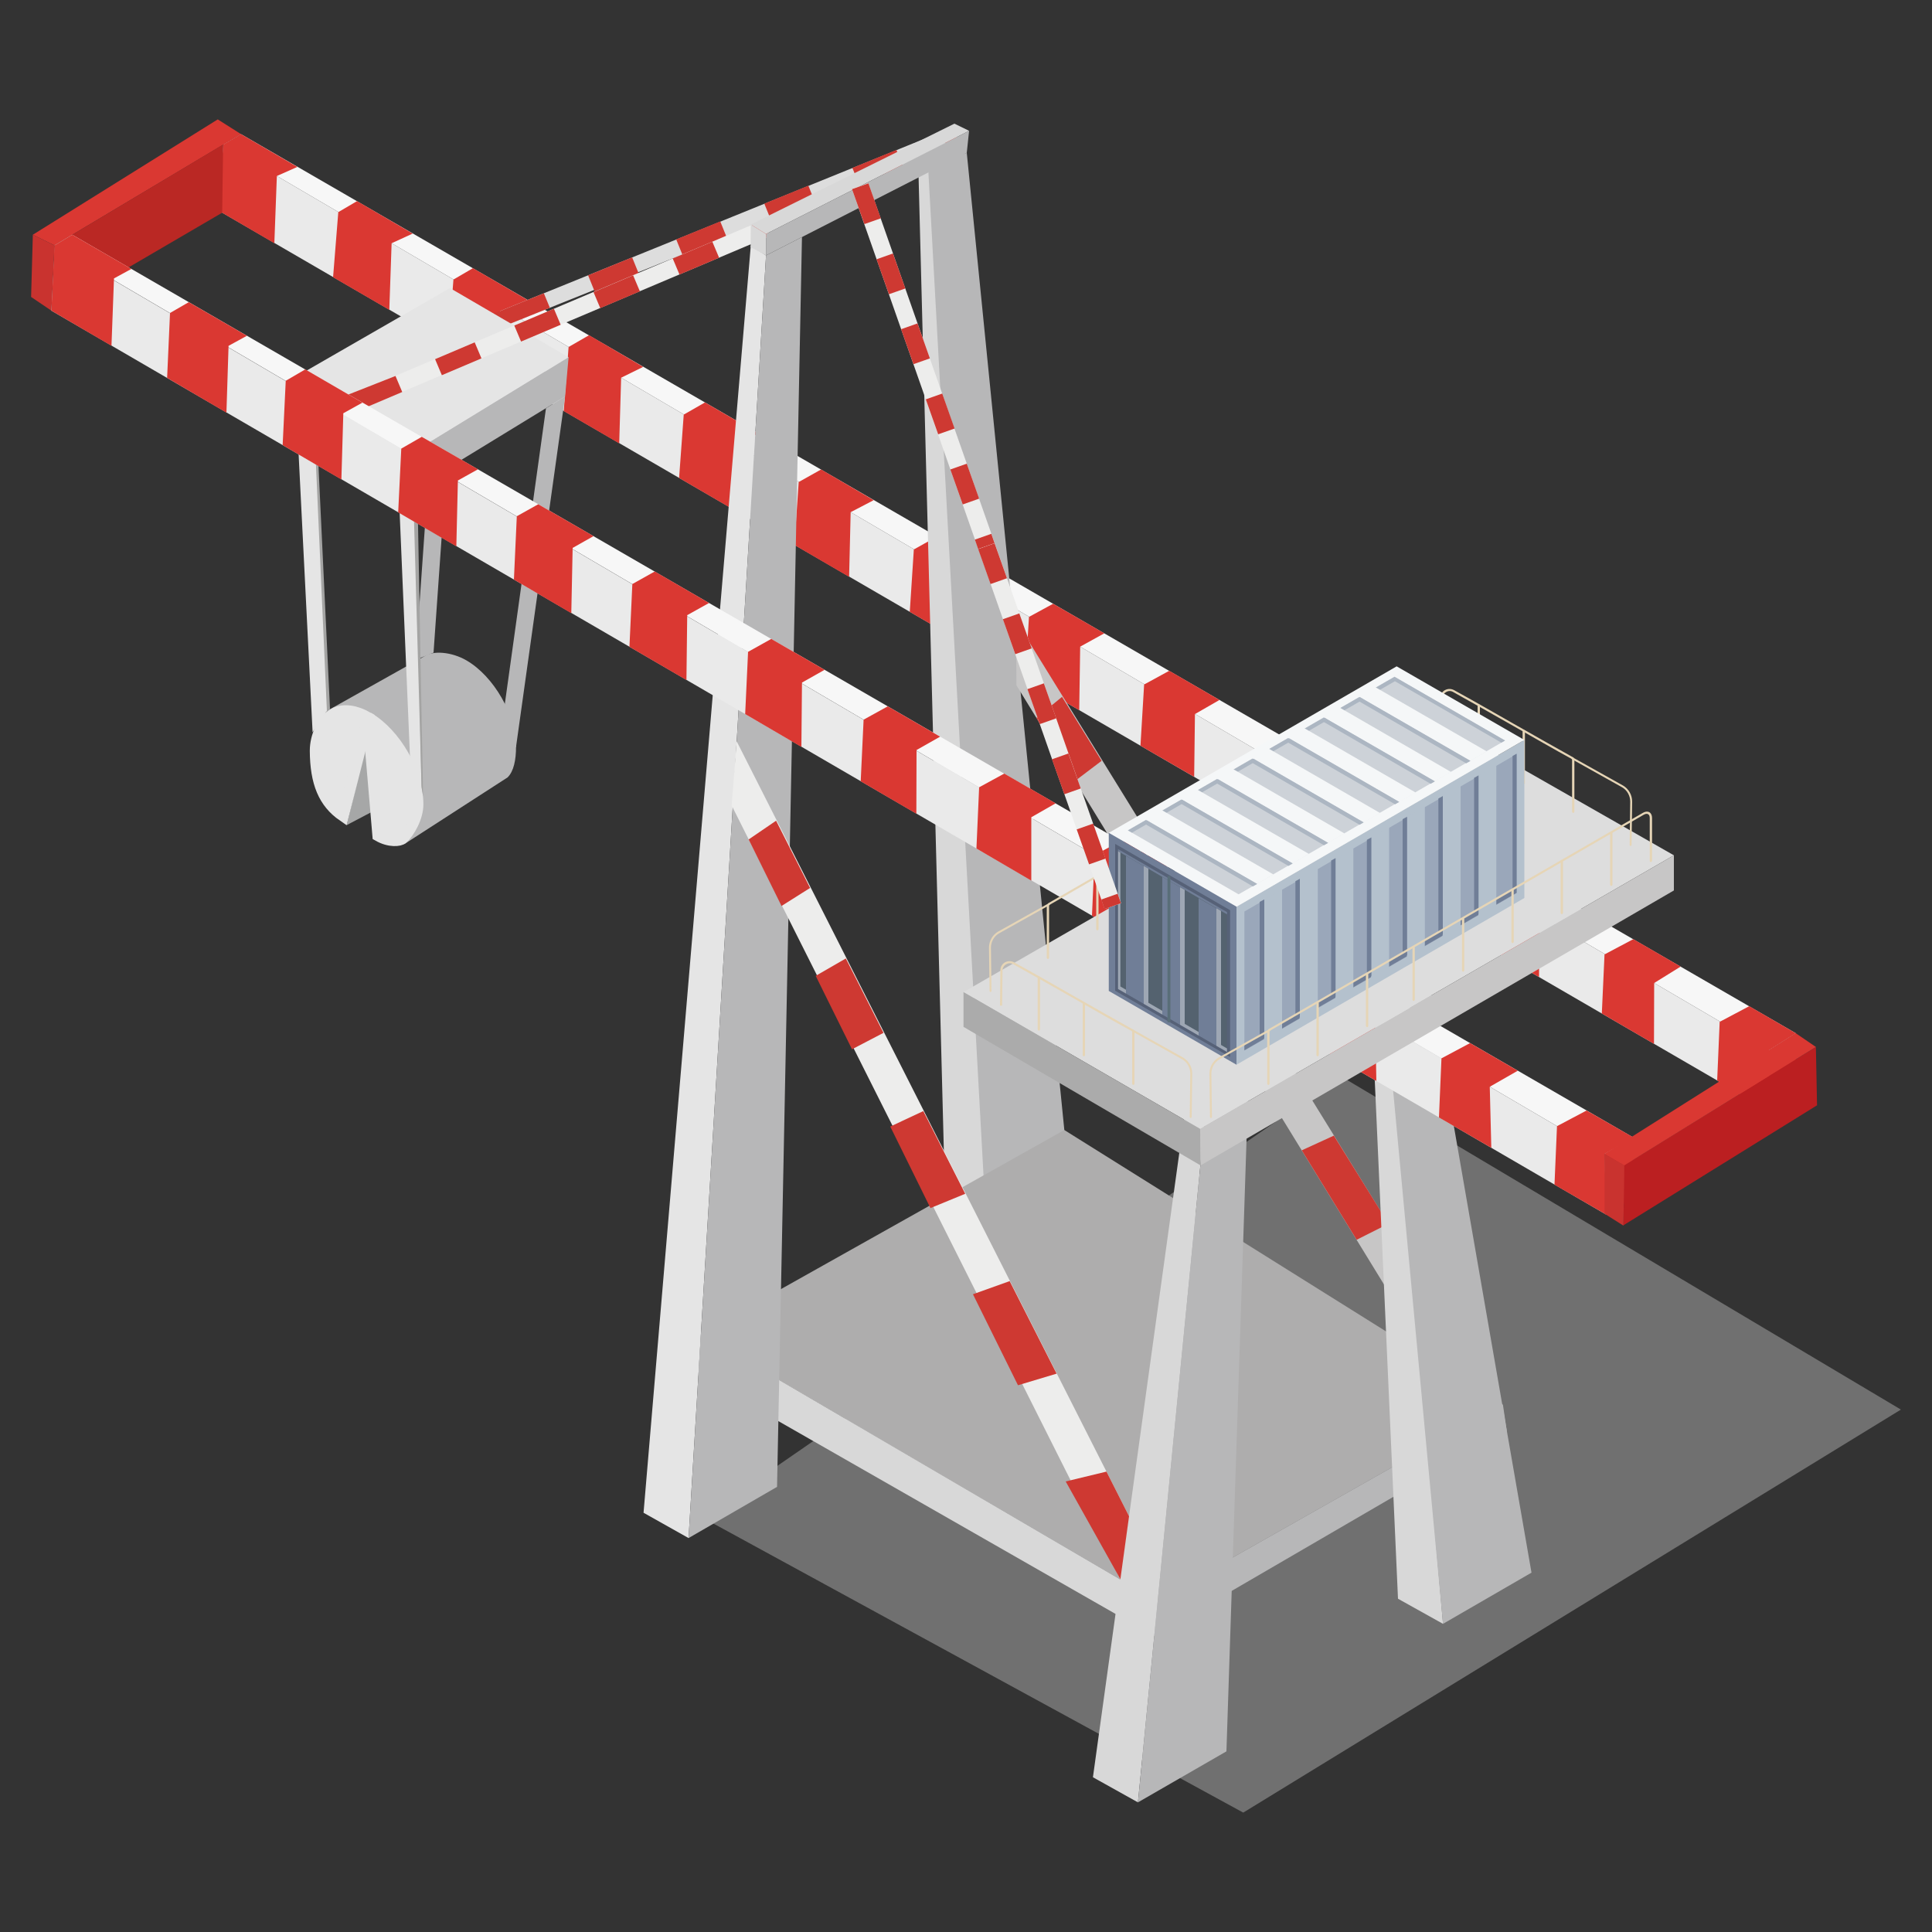 <?xml version="1.0" encoding="UTF-8"?>
<svg xmlns="http://www.w3.org/2000/svg" xmlns:xlink="http://www.w3.org/1999/xlink" viewBox="0 0 100 100">
  <rect x="0" y="0" width="100" height="100" fill="#333333" stroke="none"/>
  <defs>
    <clipPath id="uuid-2f7bd701-c05a-4352-8509-6858e1fbc51c">
      <rect x="-317.95" y="0" width="297.29" height="292.63" style="fill: none;"/>
    </clipPath>
  </defs>
  <g style="isolation: isolate;">
    <g id="uuid-66105799-5b44-4eed-9f61-6bbd2f1a362d" data-name="圖層 1">
      <g>
        <polygon points="36.36 78.55 64.35 93.82 98.39 72.96 69.42 55.72 36.36 78.55" style="fill: #afafaf; mix-blend-mode: multiply; opacity: .5;"/>
        <g>
          <polygon points="16.88 36.86 16.21 22.19 16.39 22.12 17.08 36.7 16.88 36.86" style="fill: #a4a4a3;"/>
          <g>
            <polygon points="91.56 57.48 11.28 10.88 11.55 7.48 91.56 54.36 91.56 57.48" style="fill: #eaeaea;"/>
            <polygon points="91.56 57.48 92.94 56.55 92.95 53.48 91.51 54.39 91.56 57.48" style="fill: #bc2a27;"/>
            <polygon points="11.55 7.48 91.56 54.36 92.95 53.48 12.47 6.94 11.55 7.48" style="fill: #f7f7f7;"/>
            <g style="mix-blend-mode: multiply;">
              <polygon points="11.27 10.88 14.2 12.59 14.33 9.11 15.39 8.64 12.47 6.94 11.56 7.48 11.27 10.88" style="fill: #da3832;"/>
              <polygon points="21.36 12.09 18.48 10.41 17.51 10.98 17.24 14.35 20.15 16.04 20.27 12.59 21.36 12.09" style="fill: #da3832;"/>
              <polygon points="27.33 15.54 24.48 13.88 23.47 14.47 23.21 17.81 26.1 19.5 26.21 16.07 27.33 15.54" style="fill: #da3832;"/>
              <polygon points="33.29 18.99 30.49 17.35 29.43 17.96 29.18 21.28 32.05 22.95 32.15 19.55 33.29 18.99" style="fill: #da3832;"/>
              <polygon points="39.26 22.44 36.49 20.83 35.39 21.46 35.15 24.74 38 26.4 38.09 23.03 39.26 22.44" style="fill: #da3832;"/>
              <polygon points="45.22 25.89 42.5 24.3 41.34 24.95 41.12 28.21 43.95 29.86 44.03 26.51 45.22 25.89" style="fill: #da3832;"/>
              <polygon points="51.19 29.33 48.5 27.77 47.3 28.44 47.09 31.67 49.91 33.31 49.97 29.99 51.19 29.33" style="fill: #da3832;"/>
              <polygon points="57.16 32.78 54.51 31.25 53.26 31.93 53.06 35.14 55.86 36.76 55.91 33.47 57.16 32.78" style="fill: #da3832;"/>
              <polygon points="63.12 36.23 60.52 34.72 59.22 35.43 59.03 38.6 61.81 40.21 61.85 36.96 63.12 36.23" style="fill: #da3832;"/>
              <polygon points="69.09 39.68 66.52 38.19 65.18 38.92 65 42.07 67.76 43.67 67.79 40.44 69.09 39.68" style="fill: #da3832;"/>
              <polygon points="75.06 43.13 72.53 41.67 71.13 42.41 70.97 45.53 73.71 47.12 73.74 43.92 75.06 43.13" style="fill: #da3832;"/>
              <polygon points="81.02 46.58 78.53 45.14 77.09 45.91 76.94 49 79.66 50.57 79.68 47.4 81.02 46.58" style="fill: #da3832;"/>
              <polygon points="86.99 50.03 84.54 48.61 83.05 49.4 82.91 52.46 85.61 54.03 85.62 50.88 86.99 50.03" style="fill: #da3832;"/>
              <polygon points="88.88 55.93 91.56 57.48 91.56 54.36 92.95 53.48 90.54 52.08 89.01 52.89 88.88 55.93" style="fill: #da3832;"/>
            </g>
            <g>
              <polygon points="49.31 6.59 49.65 7.42 26.19 16.84 25.88 16.1 49.31 6.59" style="fill: #ddd;"/>
              <path d="M48.69,6.84l.34.84.62-.25-.34-.84-.62.25ZM44.12,8.69l.34.84,2.28-.93-.34-.84-2.28.93ZM39.56,10.54l.34.84,2.28-.93-.34-.84-2.28.93ZM35,12.39l.34.84,2.28-.93-.34-.84-2.28.93ZM30.44,14.25l.34.84,2.28-.93-.34-.84-2.28.93ZM25.33,16.32l.86.52,2.27-.91-.31-.75-2.83,1.15Z" style="fill: #ce3932;"/>
            </g>
          </g>
          <g>
            <g>
              <polygon points="17.94 42.71 24.02 39.51 19.05 38.12 17.94 42.71" style="fill: #a6a7a7;"/>
              <path d="M26.71,38.66c0,.67-.12,1.27-.44,1.58l-5.34,3.45c.34-.31.69-1.37.69-2.05,0-1.65-1.15-3.66-2.57-4.49-.64-.37-1.68-.54-2.13-.35l5.01-2.81c.47-.34,1.45-.25,2.21.19,1.42.82,2.58,2.84,2.58,4.49Z" style="fill: #b7b7b8;"/>
              <path d="M19.05,37.15c1.42.83,2.57,2.84,2.57,4.48,0,.69-.45,1.46-.79,1.77-.13.12-.67.19-1.26-.15,0,0-.52-6.1-.52-6.1" style="fill: #e5e5e5; stroke: #e5e5e5; stroke-width: .59px;"/>
              <path d="M17.76,42.23c-1-.69-1.42-1.72-1.43-3.37,0-.78.4-1.55.81-1.83l.23-.13c.45-.19,1.04-.12,1.68.25,0,0,0,0,0,0l-1.29,5.08Z" style="fill: #e5e5e5; stroke: #e5e5e5; stroke-width: .59px;"/>
            </g>
            <polygon points="26.71 38.66 26.05 37.01 28.26 21.13 29.25 20.52 26.71 38.66" style="fill: #b7b7b8;"/>
            <polygon points="16.92 36.79 16.18 37.9 15.35 21.4 16.24 21.5 16.92 36.79" style="fill: #e5e5e5;"/>
            <polygon points="22.44 33.78 21.51 34.15 22.84 15.21 23.74 15.26 22.44 33.78" style="fill: #b7b7b8;"/>
            <g>
              <polygon points="14.64 21.63 20.81 24.93 29.25 19.77 23.1 16.56 14.64 21.63" style="fill: #c2c1c2;"/>
              <polygon points="14.57 19.93 20.99 23.65 29.43 18.49 23.29 14.91 14.57 19.93" style="fill: #e5e5e5;"/>
              <polygon points="29.43 18.49 29.25 20.52 20.81 25.68 20.99 23.65 29.43 18.49" style="fill: #b7b7b8;"/>
            </g>
            <polygon points="21.22 39.16 20.54 23.09 21.44 23.05 21.82 40.95 21.22 39.16" style="fill: #e5e5e5;"/>
            <polygon points="21.82 40.75 21.32 23.05 21.56 23.05 21.9 41.22 21.82 40.75" style="fill: #a4a4a3;"/>
          </g>
          <g>
            <g>
              <polygon points="51.43 70.36 49.1 69.06 47.53 8.56 48.27 8.56 51.43 70.36" style="fill: #d8d8d8;"/>
              <polygon points="51.43 70.36 56.01 67.71 50.04 7.91 48.04 8.66 51.43 70.36" style="fill: #b7b7b8;"/>
            </g>
            <g>
              <polygon points="52.61 35.47 52.59 32.13 76.22 70.39 76.05 73.68 52.61 35.47" style="fill: #c7c6c6;"/>
              <path d="M55.62,40.44l1.4-1.06-2.05-3.31-1.33,1.09,1.98,3.28ZM59.89,47.52l1.55-.99-2.27-3.67-1.47,1.03,2.19,3.63ZM64.64,55.36l1.73-.89-2.53-4.08-1.64.94,2.43,4.03ZM70.22,64.17l1.65-.83-2.83-4.56-1.66.76,2.84,4.63ZM76.05,73.68l.17-3.3-1.36-2.2-2.06.69,3.25,4.81Z" style="fill: #ce3932;"/>
            </g>
          </g>
          <polygon points="36.26 69.06 59.86 82.85 77.79 72.7 55.09 58.49 36.26 69.06" style="fill: #aeadad;"/>
          <g>
            <polygon points="36.15 71.19 36.28 69.06 59.86 82.85 59.74 84.68 36.15 71.19" style="fill: #d8d8d8;"/>
            <polygon points="59.86 82.85 59.74 84.68 77.99 74.06 77.79 72.7 59.86 82.85" style="fill: #b7b7b8;"/>
          </g>
          <g>
            <polygon points="58.9 93.29 56.57 91.99 62.12 51.87 62.91 52.37 58.9 93.29" style="fill: #d8d8d8;"/>
            <polygon points="58.9 93.29 63.48 90.65 64.77 51.42 62.91 52.37 58.9 93.29" style="fill: #b7b7b8;"/>
            <polygon points="74.69 84.05 72.36 82.75 70.79 47.71 71.52 47.71 74.69 84.05" style="fill: #d8d8d8;"/>
            <polygon points="74.69 84.05 79.27 81.4 73.3 47.06 71.3 47.81 74.69 84.05" style="fill: #b7b7b8;"/>
            <polygon points="62.12 50.76 62.91 51.26 73.22 46.01 72.4 45.72 62.12 50.76" style="fill: #d8d8d8;"/>
            <polygon points="62.91 52.37 62.91 51.26 73.22 46.01 73.3 47.06 62.91 52.37" style="fill: #b7b7b8;"/>
            <polygon points="62.12 50.76 62.11 51.93 62.91 52.37 62.91 51.26 62.12 50.76" style="fill: #d8d8d8;"/>
          </g>
          <g>
            <g>
              <rect x="17.69" y="15.83" width="22.86" height=".9" transform="translate(-4.04 12.64) rotate(-22.95)" style="fill: #ededec;"/>
              <path d="M38.92,11.64l.35.83.56-.24-.35-.83-.56.24ZM34.82,13.38l.35.83,2.05-.87-.35-.83-2.05.87ZM30.72,15.12l.35.83,2.05-.87-.35-.83-2.05.87ZM26.62,16.85l.35.83,2.05-.87-.35-.83-2.05.87ZM22.52,18.59l.35.83,2.05-.87-.35-.83-2.05.87ZM17.73,20.54l1.04.62,2.05-.87-.35-.83-2.74,1.08Z" style="fill: #ce3932;"/>
            </g>
            <polygon points="35.64 79.61 33.31 78.3 38.86 12.72 39.65 13.22 35.64 79.61" style="fill: #e5e5e5;"/>
            <polygon points="35.64 79.61 40.22 76.96 41.51 12.27 39.65 13.22 35.64 79.61" style="fill: #b7b7b8;"/>
            <polygon points="38.86 11.62 39.65 12.11 50.16 6.77 49.4 6.4 38.86 11.62" style="fill: #d8d8d8;"/>
            <polygon points="39.65 13.22 39.65 12.11 50.16 6.77 50.04 7.91 39.65 13.22" style="fill: #b7b7b8;"/>
            <polygon points="38.86 11.62 38.85 12.79 39.65 13.22 39.65 12.11 38.86 11.62" style="fill: #d8d8d8;"/>
            <g>
              <polygon points="37.87 41.69 38.13 38.37 58.44 78.48 57.99 81.75 37.87 41.69" style="fill: #ededec;"/>
              <path d="M40.44,46.9l1.49-.94-1.76-3.48-1.42.97,1.7,3.44ZM44.1,54.31l1.63-.85-1.95-3.85-1.56.9,1.88,3.8ZM48.16,62.53l1.8-.74-2.17-4.28-1.71.8,2.08,4.22ZM52.69,71.7l2-.6-2.43-4.79-1.9.68,2.33,4.71ZM57.99,81.75l.45-3.27-1.17-2.31-2.11.51,2.83,5.06Z" style="fill: #ce3932;"/>
            </g>
          </g>
          <g>
            <g>
              <polygon points="2.82 12.7 12.47 6.94 11.27 6.18 1.7 12.15 2.82 12.7" style="fill: #da3832;"/>
              <polygon points="1.7 12.15 1.61 15.37 2.66 16.08 2.82 12.7 1.7 12.15" style="fill: #c9332f;"/>
              <polygon points="11.5 11.01 2.82 16.08 2.82 12.7 11.55 7.48 11.5 11.01" style="fill: #ba2824;"/>
            </g>
            <g>
              <polygon points="83.14 62.87 2.66 16.08 2.84 12.72 83.05 59.73 83.14 62.87" style="fill: #eaeaea;"/>
              <polygon points="83.14 62.87 84.53 62 84.53 58.87 83.05 59.73 83.14 62.87" style="fill: #bc2a27;"/>
              <polygon points="2.82 12.7 83.05 59.73 84.53 58.87 3.74 12.15 2.82 12.7" style="fill: #f7f7f7;"/>
              <g style="mix-blend-mode: multiply;">
                <polygon points="2.66 16.08 5.77 17.9 5.9 14.41 6.8 13.92 3.74 12.15 2.82 12.7 2.66 16.08" style="fill: #da3832;"/>
                <polygon points="12.78 17.38 9.77 15.64 8.8 16.2 8.65 19.56 11.72 21.36 11.83 17.9 12.78 17.38" style="fill: #da3832;"/>
                <polygon points="18.76 20.84 15.8 19.12 14.79 19.71 14.63 23.04 17.67 24.82 17.77 21.39 18.76 20.84" style="fill: #da3832;"/>
                <polygon points="24.74 24.29 21.83 22.61 20.77 23.22 20.61 26.52 23.62 28.28 23.7 24.87 24.74 24.29" style="fill: #da3832;"/>
                <polygon points="30.72 27.75 27.86 26.1 26.75 26.72 26.6 30 29.57 31.74 29.64 28.36 30.72 27.75" style="fill: #da3832;"/>
                <polygon points="36.7 31.21 33.89 29.58 32.73 30.23 32.58 33.48 35.53 35.2 35.57 31.84 36.7 31.21" style="fill: #da3832;"/>
                <polygon points="42.68 34.67 39.92 33.07 38.72 33.74 38.57 36.96 41.48 38.66 41.51 35.33 42.68 34.67" style="fill: #da3832;"/>
                <polygon points="48.66 38.13 45.95 36.56 44.7 37.25 44.55 40.44 47.43 42.12 47.44 38.82 48.66 38.13" style="fill: #da3832;"/>
                <polygon points="54.64 41.58 51.98 40.04 50.68 40.75 50.54 43.92 53.38 45.58 53.38 42.3 54.64 41.58" style="fill: #da3832;"/>
                <polygon points="60.62 45.04 58.01 43.53 56.66 44.26 56.52 47.4 59.33 49.04 59.31 45.79 60.62 45.04" style="fill: #da3832;"/>
                <polygon points="66.6 48.5 64.03 47.02 62.64 47.77 62.51 50.88 65.28 52.5 65.24 49.27 66.6 48.5" style="fill: #da3832;"/>
                <polygon points="72.58 51.96 70.06 50.51 68.63 51.27 68.49 54.36 71.24 55.95 71.18 52.76 72.58 51.96" style="fill: #da3832;"/>
                <polygon points="78.56 55.42 76.09 53.99 74.61 54.78 74.48 57.84 77.19 59.41 77.11 56.25 78.56 55.42" style="fill: #da3832;"/>
                <polygon points="80.46 61.32 83.14 62.87 83.05 59.73 84.54 58.87 82.12 57.48 80.59 58.29 80.46 61.32" style="fill: #da3832;"/>
              </g>
            </g>
            <g>
              <polygon points="84.07 60.31 93.99 54.19 94.05 57.21 84.03 63.42 84.07 60.31" style="fill: #bb1f21;"/>
              <polygon points="83.05 59.73 84.07 60.32 93.99 54.19 92.95 53.48 83.05 59.73" style="fill: #da3832;"/>
              <polygon points="83.05 59.73 84.07 60.32 84.03 63.44 83.05 62.82 83.05 59.73" style="fill: #c9332f;"/>
            </g>
          </g>
          <g>
            <polygon points="86.64 44.27 62.12 58.43 49.87 51.35 74.35 37.26 86.64 44.27" style="fill: #ddd;"/>
            <polygon points="86.64 44.27 86.64 46.09 62.14 60.32 62.12 58.43 86.64 44.27" style="fill: #c7c6c6;"/>
            <polygon points="62.12 58.43 62.14 60.32 49.87 53.15 49.87 51.35 62.12 58.43" style="fill: #ababab;"/>
            <g>
              <path d="M54.29,46.86s-.04-.01-.05-.03c-.02-.03,0-.06.02-.08l19.38-11.2c.12-.07.24-.08.33-.03.09.05.14.16.14.3v2.22s-.03.06-.06.06-.06-.03-.06-.06v-2.22c0-.1-.03-.17-.09-.2-.06-.03-.13-.02-.22.03l-19.38,11.2s-.02,0-.03,0Z" style="fill: #e6d5b6;"/>
              <path d="M71.99,39.34s-.06-.03-.06-.06v-2.7s.03-.06.06-.06.06.03.06.06v2.7s-.03.06-.06.06Z" style="fill: #e6d5b6;"/>
              <path d="M69.44,40.8s-.06-.03-.06-.06v-2.7s.03-.06.06-.06.06.03.06.06v2.7s-.03.06-.06.06Z" style="fill: #e6d5b6;"/>
              <path d="M66.88,42.31s-.06-.03-.06-.06v-2.7s.03-.06.06-.06.06.03.06.06v2.7s-.03.06-.06.06Z" style="fill: #e6d5b6;"/>
              <path d="M64.32,43.79s-.06-.03-.06-.06v-2.7s.03-.06.06-.06.06.03.06.06v2.7s-.03.06-.06.06Z" style="fill: #e6d5b6;"/>
              <path d="M61.76,45.29s-.06-.03-.06-.06v-2.7s.03-.06.06-.06.06.03.06.06v2.7s-.03.06-.06.06Z" style="fill: #e6d5b6;"/>
              <path d="M59.36,46.66s-.06-.03-.06-.06v-2.7s.03-.06.06-.06.06.03.06.06v2.7s-.03.06-.06.06Z" style="fill: #e6d5b6;"/>
              <path d="M56.8,48.16s-.06-.03-.06-.06v-2.7s.03-.06.06-.06.06.03.06.06v2.7s-.03.06-.06.06Z" style="fill: #e6d5b6;"/>
              <path d="M54.24,49.64s-.06-.03-.06-.06v-2.7s.03-.06.06-.06.06.03.06.06v2.7s-.03.06-.06.06Z" style="fill: #e6d5b6;"/>
              <path d="M51.27,51.35h0s.05-.02.05-.05l-.03-2.25c0-.3.16-.59.42-.74l2.61-1.46s.03-.05.02-.07-.05-.03-.07-.02l-2.61,1.46c-.29.17-.47.49-.47.83l.03,2.25s.02.05.05.05Z" style="fill: #e6d5b6;"/>
            </g>
            <g>
              <path d="M53.77,53.35s.06-.03.06-.06v-2.7s-.03-.06-.06-.06-.06.03-.06.06v2.7s.03.06.06.06Z" style="fill: #e6d5b6;"/>
              <path d="M56.1,54.68s.06-.03.06-.06v-2.7s-.03-.06-.06-.06-.06.03-.06.06v2.7s.03.06.06.06Z" style="fill: #e6d5b6;"/>
              <path d="M58.66,56.16s.06-.03.06-.06v-2.7s-.03-.06-.06-.06-.06.03-.06.06v2.7s.03.06.06.06Z" style="fill: #e6d5b6;"/>
              <path d="M61.63,57.87h0s-.05-.02-.05-.05l.03-2.25c0-.3-.16-.59-.42-.74l-2.61-1.46s-.03-.05-.02-.07.05-.03.07-.02l2.61,1.46c.29.17.47.49.47.83l-.03,2.25s-.02.05-.05.05Z" style="fill: #e6d5b6;"/>
              <path d="M58.64,53.4l.05-.09c-.99-.55-2.06-1.16-3.1-1.75-1.04-.59-2.11-1.21-3.1-1.75-.15-.08-.32-.08-.47,0-.15.08-.24.24-.24.41l-.02,1.83h.11s.02-1.82.02-1.82c0-.13.07-.25.19-.32.12-.07.25-.07.37,0,.99.55,2.06,1.16,3.1,1.75,1.04.59,2.11,1.21,3.1,1.75Z" style="fill: #e6d5b6;"/>
            </g>
            <g>
              <path d="M76.54,39.27s.06-.03.06-.06v-2.7s-.03-.06-.06-.06-.06.03-.06.06v2.7s.03.06.06.06Z" style="fill: #e6d5b6;"/>
              <path d="M78.87,40.6s.06-.03.06-.06v-2.7s-.03-.06-.06-.06-.06.03-.06.06v2.7s.03.06.06.06Z" style="fill: #e6d5b6;"/>
              <path d="M81.43,42.08s.06-.03.06-.06v-2.7s-.03-.06-.06-.06-.06.03-.06.06v2.7s.03.06.06.06Z" style="fill: #e6d5b6;"/>
              <path d="M84.4,43.79h0s-.05-.02-.05-.05l.03-2.25c0-.3-.16-.59-.42-.74l-2.61-1.46s-.03-.05-.02-.07.05-.03.07-.02l2.61,1.46c.29.17.47.49.47.83l-.03,2.25s-.02.05-.05.05Z" style="fill: #e6d5b6;"/>
              <path d="M81.41,39.31l.05-.09c-.99-.55-2.06-1.16-3.1-1.75-1.04-.59-2.11-1.21-3.1-1.75-.15-.08-.32-.08-.47,0-.15.08-.24.24-.24.41l-.02,1.83h.11s.02-1.82.02-1.82c0-.13.07-.25.19-.32.12-.07.25-.07.37,0,.99.55,2.06,1.16,3.1,1.75,1.04.59,2.11,1.21,3.1,1.75Z" style="fill: #e6d5b6;"/>
            </g>
            <g>
              <polygon points="78.9 46.48 64 55.11 64 46.93 78.9 38.3 78.9 46.48" style="fill: #b4c1cd;"/>
              <polygon points="64.41 47.18 78.5 39.03 78.5 46.23 64.41 54.38 64.41 47.18" style="fill: #9aa7ba;"/>
              <polygon points="72.29 34.49 78.9 38.3 64 46.93 57.39 43.11 72.29 34.49" style="fill: #f5f7f8;"/>
              <polygon points="64 55.11 57.39 51.29 57.39 43.11 64 46.93 64 55.11" style="fill: #707e97;"/>
              <polygon points="63.6 47.38 57.79 44.01 57.79 51.21 63.6 54.58 63.6 47.38" style="fill: #54626f;"/>
              <polygon points="57.99 44.13 57.99 51.06 63.6 54.32 63.6 54.58 57.79 51.21 57.79 44.01 57.99 44.13" style="fill: #9ea7b4;"/>
              <g>
                <g>
                  <polygon points="62.04 46.49 62.04 53.88 62.98 54.35 62.98 47.02 62.96 47.02 62.04 46.49" style="fill: #707e97;"/>
                  <polygon points="62.96 47.02 62.96 54.19 62.98 54.19 63.2 54.11 63.2 47.15 62.98 47.02 62.96 47.02" style="fill: #9ea7b4;"/>
                </g>
                <g>
                  <polygon points="60.16 45.39 60.16 52.79 61.09 53.26 61.09 45.93 61.08 45.92 60.16 45.39" style="fill: #707e97;"/>
                  <polygon points="61.08 45.92 61.08 53.1 61.09 53.1 61.32 53.01 61.32 46.06 61.09 45.93 61.08 45.92" style="fill: #9ea7b4;"/>
                </g>
                <g>
                  <polygon points="58.28 44.3 58.28 51.69 59.21 52.16 59.21 44.83 59.2 44.83 58.28 44.3" style="fill: #707e97;"/>
                  <polygon points="59.2 44.83 59.2 52 59.21 52 59.44 51.92 59.44 44.96 59.21 44.83 59.2 44.83" style="fill: #9ea7b4;"/>
                </g>
              </g>
              <path d="M63.67,54.71l-5.95-3.43v-7.6s5.95,3.43,5.95,3.43v7.6ZM57.87,51.19l5.64,3.26v-7.24l-5.64-3.26v7.24Z" style="fill: #566177;"/>
              <polygon points="78.29 39.13 78.29 46.06 64.41 54.09 64.41 54.36 78.5 46.21 78.5 39.01 78.29 39.13" style="fill: #707e97;"/>
              <rect x="60.43" y="45.34" width=".15" height="7.57" style="fill: #596e78;"/>
              <g>
                <g>
                  <polygon points="66.36 46.02 66.36 53.41 65.43 53.88 65.43 46.56 65.44 46.55 66.36 46.02" style="fill: #b4c1cd;"/>
                  <polygon points="65.44 46.55 65.44 53.73 65.43 53.72 65.2 53.64 65.2 46.68 65.43 46.56 65.44 46.55" style="fill: #707e97;"/>
                </g>
                <g>
                  <polygon points="68.21 44.95 68.21 52.34 67.27 52.81 67.27 45.49 67.28 45.48 68.21 44.95" style="fill: #b4c1cd;"/>
                  <polygon points="67.28 45.48 67.28 52.66 67.27 52.65 67.05 52.57 67.05 45.61 67.27 45.49 67.28 45.48" style="fill: #707e97;"/>
                </g>
                <g>
                  <polygon points="70.05 43.88 70.05 51.27 69.12 51.74 69.12 44.42 69.13 44.41 70.05 43.88" style="fill: #b4c1cd;"/>
                  <polygon points="69.13 44.41 69.13 51.59 69.12 51.58 68.9 51.5 68.9 44.54 69.12 44.42 69.13 44.41" style="fill: #707e97;"/>
                </g>
                <g>
                  <polygon points="71.9 42.81 71.9 50.2 70.97 50.67 70.97 43.35 70.98 43.34 71.9 42.81" style="fill: #b4c1cd;"/>
                  <polygon points="70.98 43.34 70.98 50.52 70.97 50.51 70.75 50.43 70.75 43.47 70.97 43.35 70.98 43.34" style="fill: #707e97;"/>
                </g>
                <g>
                  <polygon points="73.75 41.74 73.75 49.13 72.82 49.6 72.82 42.28 72.83 42.27 73.75 41.74" style="fill: #b4c1cd;"/>
                  <polygon points="72.83 42.27 72.83 49.45 72.82 49.44 72.6 49.36 72.6 42.4 72.82 42.28 72.83 42.27" style="fill: #707e97;"/>
                </g>
                <g>
                  <polygon points="75.6 40.67 75.6 48.06 74.67 48.53 74.67 41.21 74.68 41.2 75.6 40.67" style="fill: #b4c1cd;"/>
                  <polygon points="74.68 41.2 74.68 48.38 74.67 48.37 74.45 48.29 74.45 41.33 74.67 41.21 74.68 41.2" style="fill: #707e97;"/>
                </g>
                <g>
                  <polygon points="77.45 39.6 77.45 46.99 76.52 47.46 76.52 40.14 76.53 40.13 77.45 39.6" style="fill: #b4c1cd;"/>
                  <polygon points="76.53 40.13 76.53 47.31 76.52 47.3 76.3 47.22 76.3 40.26 76.52 40.14 76.53 40.13" style="fill: #707e97;"/>
                </g>
              </g>
              <g>
                <polygon points="64.11 46.29 77.9 38.33 72.18 35.03 58.38 42.98 64.11 46.29" style="fill: #cdd2d8;"/>
                <polygon points="77.71 38.44 72.2 35.26 58.59 43.1 58.38 42.98 72.18 35.03 77.9 38.33 77.71 38.44" style="fill: #acb6c2;"/>
                <g>
                  <g>
                    <polygon points="65.91 45.26 60.03 41.87 59.23 42.39 65.06 45.76 65.07 45.75 65.91 45.26" style="fill: #f5f7f8;"/>
                    <polygon points="65.07 45.75 59.36 42.46 59.36 42.47 59.32 42.68 64.85 45.88 65.06 45.76 65.07 45.75" style="fill: #acb6c2;"/>
                  </g>
                  <g>
                    <polygon points="67.75 44.2 61.87 40.81 61.07 41.33 66.9 44.7 66.91 44.69 67.75 44.2" style="fill: #f5f7f8;"/>
                    <polygon points="66.91 44.69 61.2 41.4 61.2 41.41 61.16 41.62 66.69 44.82 66.9 44.7 66.91 44.69" style="fill: #acb6c2;"/>
                  </g>
                  <g>
                    <polygon points="69.59 43.14 63.71 39.74 62.91 40.27 68.74 43.63 68.75 43.63 69.59 43.14" style="fill: #f5f7f8;"/>
                    <polygon points="68.75 43.63 63.04 40.33 63.04 40.34 63 40.56 68.53 43.75 68.74 43.63 68.75 43.63" style="fill: #acb6c2;"/>
                  </g>
                  <g>
                    <polygon points="71.43 42.08 65.55 38.68 64.75 39.21 70.58 42.57 70.59 42.57 71.43 42.08" style="fill: #f5f7f8;"/>
                    <polygon points="70.59 42.57 64.88 39.27 64.88 39.28 64.84 39.5 70.37 42.69 70.58 42.57 70.59 42.57" style="fill: #acb6c2;"/>
                  </g>
                  <g>
                    <polygon points="73.27 41.02 67.39 37.62 66.59 38.15 72.42 41.51 72.43 41.51 73.27 41.02" style="fill: #f5f7f8;"/>
                    <polygon points="72.43 41.51 66.72 38.21 66.72 38.22 66.68 38.44 72.21 41.63 72.42 41.51 72.43 41.51" style="fill: #acb6c2;"/>
                  </g>
                  <g>
                    <polygon points="75.11 39.96 69.23 36.56 68.43 37.08 74.26 40.45 74.27 40.44 75.11 39.96" style="fill: #f5f7f8;"/>
                    <polygon points="74.27 40.44 68.56 37.15 68.56 37.16 68.52 37.37 74.05 40.57 74.26 40.45 74.27 40.44" style="fill: #acb6c2;"/>
                  </g>
                  <g>
                    <polygon points="76.95 38.89 71.07 35.5 70.27 36.02 76.1 39.39 76.11 39.38 76.95 38.89" style="fill: #f5f7f8;"/>
                    <polygon points="76.11 39.38 70.4 36.09 70.4 36.1 70.36 36.31 75.89 39.51 76.1 39.39 76.11 39.38" style="fill: #acb6c2;"/>
                  </g>
                </g>
              </g>
            </g>
            <g>
              <path d="M65.69,53.38s-.04-.01-.05-.03c-.02-.03,0-.06.02-.08l19.38-11.2c.12-.07.24-.08.33-.03.09.05.14.16.14.3v2.22s-.03.06-.06.06-.06-.03-.06-.06v-2.22c0-.1-.03-.17-.09-.2-.06-.03-.13-.02-.22.03l-19.38,11.2s-.02,0-.03,0Z" style="fill: #e6d5b6;"/>
              <path d="M83.4,45.86s-.06-.03-.06-.06v-2.7s.03-.06.06-.06.06.03.06.06v2.7s-.03.06-.06.06Z" style="fill: #e6d5b6;"/>
              <path d="M80.84,47.32s-.06-.03-.06-.06v-2.7s.03-.06.06-.06.06.03.06.06v2.7s-.03.06-.06.06Z" style="fill: #e6d5b6;"/>
              <path d="M78.29,48.82s-.06-.03-.06-.06v-2.7s.03-.06.06-.06.06.03.06.06v2.7s-.03.06-.06.06Z" style="fill: #e6d5b6;"/>
              <path d="M75.73,50.3s-.06-.03-.06-.06v-2.7s.03-.06.06-.06.06.03.06.06v2.7s-.03.06-.06.06Z" style="fill: #e6d5b6;"/>
              <path d="M73.17,51.81s-.06-.03-.06-.06v-2.7s.03-.06.06-.06.06.03.06.06v2.7s-.03.06-.06.06Z" style="fill: #e6d5b6;"/>
              <path d="M70.76,53.17s-.06-.03-.06-.06v-2.7s.03-.06.06-.06.06.03.06.06v2.7s-.03.06-.06.06Z" style="fill: #e6d5b6;"/>
              <path d="M68.2,54.68s-.06-.03-.06-.06v-2.7s.03-.06.06-.06.06.03.06.06v2.7s-.03.06-.06.06Z" style="fill: #e6d5b6;"/>
              <path d="M65.65,56.16s-.06-.03-.06-.06v-2.7s.03-.06.06-.06.06.03.06.06v2.7s-.03.06-.06.06Z" style="fill: #e6d5b6;"/>
              <path d="M62.68,57.87h0s.05-.02.05-.05l-.03-2.25c0-.3.16-.59.42-.74l2.61-1.46s.03-.05.02-.07-.05-.03-.07-.02l-2.61,1.46c-.29.17-.47.49-.47.83l.03,2.25s.02.05.05.05Z" style="fill: #e6d5b6;"/>
            </g>
          </g>
          <g>
            <g>
              <rect x="47.34" y="9.08" width=".9" height="19.75" transform="translate(-3.58 16.89) rotate(-19.34)" style="fill: #ededec;"/>
              <path d="M51.31,27.63l-.85.3.17.49.85-.3-.17-.49ZM50.04,24l-.85.3.64,1.81.85-.3-.64-1.81ZM48.77,20.37l-.85.3.64,1.81.85-.3-.64-1.81ZM47.49,16.74l-.85.3.64,1.81.85-.3-.64-1.81ZM46.22,13.12l-.85.3.64,1.81.85-.3-.64-1.81ZM44.95,9.49l-.85.3.64,1.81.85-.3-.64-1.81Z" style="fill: #ce3932;"/>
            </g>
            <g>
              <rect x="53.88" y="27.71" width=".9" height="19.75" transform="translate(-9.38 20.11) rotate(-19.34)" style="fill: #ededec;"/>
              <path d="M57.85,46.26l-.85.3.17.49.85-.3-.17-.49ZM56.58,42.63l-.85.3.64,1.81.85-.3-.64-1.81ZM55.3,39l-.85.3.64,1.81.85-.3-.64-1.81ZM54.03,35.37l-.85.3.64,1.81.85-.3-.64-1.81ZM52.76,31.75l-.85.3.64,1.81.85-.3-.64-1.81ZM51.48,28.12l-.85.3.64,1.81.85-.3-.64-1.81Z" style="fill: #ce3932;"/>
            </g>
          </g>
        </g>
      </g>
    </g>
    <g id="uuid-0a9520bc-b05c-457a-9ed8-7bd8e91500f6" data-name="圖層 2">
      <g style="opacity: .2;">
        <g style="clip-path: url(#uuid-2f7bd701-c05a-4352-8509-6858e1fbc51c);">
          <g>
            <g>
              <line x1="58.03" y1="-55.7" x2="58.03" y2="390.24" style="fill: none; stroke: #59bfee; stroke-miterlimit: 10; stroke-width: .25px;"/>
              <line x1="49.29" y1="-55.7" x2="49.29" y2="390.24" style="fill: none; stroke: #59bfee; stroke-miterlimit: 10; stroke-width: .25px;"/>
              <line x1="40.54" y1="-55.7" x2="40.54" y2="390.24" style="fill: none; stroke: #59bfee; stroke-miterlimit: 10; stroke-width: .25px;"/>
              <line x1="31.8" y1="-55.7" x2="31.8" y2="390.24" style="fill: none; stroke: #59bfee; stroke-miterlimit: 10; stroke-width: .25px;"/>
              <line x1="23.06" y1="-55.7" x2="23.06" y2="390.24" style="fill: none; stroke: #59bfee; stroke-miterlimit: 10; stroke-width: .25px;"/>
              <line x1="14.31" y1="-55.7" x2="14.31" y2="390.24" style="fill: none; stroke: #59bfee; stroke-miterlimit: 10; stroke-width: .25px;"/>
              <line x1="5.57" y1="-55.7" x2="5.57" y2="390.24" style="fill: none; stroke: #59bfee; stroke-miterlimit: 10; stroke-width: .25px;"/>
              <line x1="66.78" y1="-55.7" x2="66.78" y2="390.24" style="fill: none; stroke: #59bfee; stroke-miterlimit: 10; stroke-width: .25px;"/>
            </g>
            <g>
              <line x1="-78.95" y1="460.91" x2="144.02" y2="74.71" style="fill: none; stroke: #59bfee; stroke-miterlimit: 10; stroke-width: .25px;"/>
              <line x1="-246.55" y1="-140.68" x2="139.64" y2="82.29" style="fill: none; stroke: #59bfee; stroke-miterlimit: 10; stroke-width: .25px;"/>
              <line x1="-250.92" y1="-133.11" x2="135.27" y2="89.86" style="fill: none; stroke: #59bfee; stroke-miterlimit: 10; stroke-width: .25px;"/>
              <line x1="-255.29" y1="-125.54" x2="130.9" y2="97.43" style="fill: none; stroke: #59bfee; stroke-miterlimit: 10; stroke-width: .25px;"/>
              <line x1="-259.66" y1="-117.96" x2="126.53" y2="105" style="fill: none; stroke: #59bfee; stroke-miterlimit: 10; stroke-width: .25px;"/>
              <line x1="-264.04" y1="-110.39" x2="122.16" y2="112.58" style="fill: none; stroke: #59bfee; stroke-miterlimit: 10; stroke-width: .25px;"/>
              <line x1="-268.41" y1="-102.82" x2="117.78" y2="120.15" style="fill: none; stroke: #59bfee; stroke-miterlimit: 10; stroke-width: .25px;"/>
              <line x1="-272.78" y1="-95.25" x2="113.41" y2="127.72" style="fill: none; stroke: #59bfee; stroke-miterlimit: 10; stroke-width: .25px;"/>
              <line x1="-277.15" y1="-87.67" x2="109.04" y2="135.29" style="fill: none; stroke: #59bfee; stroke-miterlimit: 10; stroke-width: .25px;"/>
              <line x1="-281.52" y1="-80.1" x2="104.67" y2="142.87" style="fill: none; stroke: #59bfee; stroke-miterlimit: 10; stroke-width: .25px;"/>
              <line x1="-285.89" y1="-72.53" x2="100.3" y2="150.44" style="fill: none; stroke: #59bfee; stroke-miterlimit: 10; stroke-width: .25px;"/>
              <line x1="-290.27" y1="-64.96" x2="95.92" y2="158.01" style="fill: none; stroke: #59bfee; stroke-miterlimit: 10; stroke-width: .25px;"/>
              <line x1="-294.64" y1="-57.38" x2="91.55" y2="165.58" style="fill: none; stroke: #59bfee; stroke-miterlimit: 10; stroke-width: .25px;"/>
              <line x1="-299.01" y1="-49.81" x2="87.18" y2="173.16" style="fill: none; stroke: #59bfee; stroke-miterlimit: 10; stroke-width: .25px;"/>
              <line x1="-303.38" y1="-42.24" x2="82.81" y2="180.73" style="fill: none; stroke: #59bfee; stroke-miterlimit: 10; stroke-width: .25px;"/>
              <line x1="-307.75" y1="-34.67" x2="78.44" y2="188.3" style="fill: none; stroke: #59bfee; stroke-miterlimit: 10; stroke-width: .25px;"/>
              <line x1="-312.13" y1="-27.09" x2="74.07" y2="195.87" style="fill: none; stroke: #59bfee; stroke-miterlimit: 10; stroke-width: .25px;"/>
              <line x1="-316.5" y1="-19.52" x2="69.69" y2="203.45" style="fill: none; stroke: #59bfee; stroke-miterlimit: 10; stroke-width: .25px;"/>
              <line x1="-320.87" y1="-11.95" x2="65.32" y2="211.02" style="fill: none; stroke: #59bfee; stroke-miterlimit: 10; stroke-width: .25px;"/>
              <line x1="-325.24" y1="-4.38" x2="60.95" y2="218.59" style="fill: none; stroke: #59bfee; stroke-miterlimit: 10; stroke-width: .25px;"/>
              <line x1="-329.61" y1="3.19" x2="56.58" y2="226.16" style="fill: none; stroke: #59bfee; stroke-miterlimit: 10; stroke-width: .25px;"/>
              <line x1="-333.99" y1="10.77" x2="52.21" y2="233.73" style="fill: none; stroke: #59bfee; stroke-miterlimit: 10; stroke-width: .25px;"/>
              <line x1="-338.36" y1="18.34" x2="47.83" y2="241.31" style="fill: none; stroke: #59bfee; stroke-miterlimit: 10; stroke-width: .25px;"/>
              <line x1="-342.73" y1="25.91" x2="43.46" y2="248.88" style="fill: none; stroke: #59bfee; stroke-miterlimit: 10; stroke-width: .25px;"/>
              <line x1="-347.1" y1="33.48" x2="39.09" y2="256.45" style="fill: none; stroke: #59bfee; stroke-miterlimit: 10; stroke-width: .25px;"/>
              <line x1="-351.47" y1="41.06" x2="34.72" y2="264.02" style="fill: none; stroke: #59bfee; stroke-miterlimit: 10; stroke-width: .25px;"/>
              <line x1="-355.85" y1="48.63" x2="30.35" y2="271.6" style="fill: none; stroke: #59bfee; stroke-miterlimit: 10; stroke-width: .25px;"/>
              <line x1="-360.22" y1="56.2" x2="25.97" y2="279.17" style="fill: none; stroke: #59bfee; stroke-miterlimit: 10; stroke-width: .25px;"/>
              <line x1="-364.59" y1="63.77" x2="21.6" y2="286.74" style="fill: none; stroke: #59bfee; stroke-miterlimit: 10; stroke-width: .25px;"/>
              <line x1="-368.96" y1="71.35" x2="17.23" y2="294.31" style="fill: none; stroke: #59bfee; stroke-miterlimit: 10; stroke-width: .25px;"/>
              <line x1="-373.33" y1="78.92" x2="12.86" y2="301.89" style="fill: none; stroke: #59bfee; stroke-miterlimit: 10; stroke-width: .25px;"/>
              <line x1="-377.71" y1="86.49" x2="8.49" y2="309.46" style="fill: none; stroke: #59bfee; stroke-miterlimit: 10; stroke-width: .25px;"/>
              <line x1="-382.08" y1="94.06" x2="4.11" y2="317.03" style="fill: none; stroke: #59bfee; stroke-miterlimit: 10; stroke-width: .25px;"/>
              <line x1="-242.18" y1="-148.25" x2="144.02" y2="74.71" style="fill: none; stroke: #59bfee; stroke-miterlimit: 10; stroke-width: .25px;"/>
            </g>
            <g>
              <line x1="144.02" y1="237.94" x2="-78.95" y2="-148.25" style="fill: none; stroke: #59bfee; stroke-miterlimit: 10; stroke-width: .25px;"/>
              <line x1="-382.08" y1="218.59" x2="4.11" y2="-4.38" style="fill: none; stroke: #59bfee; stroke-miterlimit: 10; stroke-width: .25px;"/>
              <line x1="-377.71" y1="226.16" x2="8.49" y2="3.19" style="fill: none; stroke: #59bfee; stroke-miterlimit: 10; stroke-width: .25px;"/>
              <line x1="-373.33" y1="233.73" x2="12.86" y2="10.77" style="fill: none; stroke: #59bfee; stroke-miterlimit: 10; stroke-width: .25px;"/>
              <line x1="-368.96" y1="241.31" x2="17.23" y2="18.34" style="fill: none; stroke: #59bfee; stroke-miterlimit: 10; stroke-width: .25px;"/>
              <line x1="-364.59" y1="248.88" x2="21.6" y2="25.91" style="fill: none; stroke: #59bfee; stroke-miterlimit: 10; stroke-width: .25px;"/>
              <line x1="-360.22" y1="256.45" x2="25.97" y2="33.48" style="fill: none; stroke: #59bfee; stroke-miterlimit: 10; stroke-width: .25px;"/>
              <line x1="-355.85" y1="264.02" x2="30.35" y2="41.06" style="fill: none; stroke: #59bfee; stroke-miterlimit: 10; stroke-width: .25px;"/>
              <line x1="-351.47" y1="271.6" x2="34.72" y2="48.63" style="fill: none; stroke: #59bfee; stroke-miterlimit: 10; stroke-width: .25px;"/>
              <line x1="-347.1" y1="279.17" x2="39.09" y2="56.2" style="fill: none; stroke: #59bfee; stroke-miterlimit: 10; stroke-width: .25px;"/>
              <line x1="-342.73" y1="286.74" x2="43.46" y2="63.77" style="fill: none; stroke: #59bfee; stroke-miterlimit: 10; stroke-width: .25px;"/>
              <line x1="-338.36" y1="294.31" x2="47.83" y2="71.35" style="fill: none; stroke: #59bfee; stroke-miterlimit: 10; stroke-width: .25px;"/>
              <line x1="-333.99" y1="301.89" x2="52.21" y2="78.92" style="fill: none; stroke: #59bfee; stroke-miterlimit: 10; stroke-width: .25px;"/>
              <line x1="-329.61" y1="309.46" x2="56.58" y2="86.49" style="fill: none; stroke: #59bfee; stroke-miterlimit: 10; stroke-width: .25px;"/>
              <line x1="-325.24" y1="317.03" x2="60.95" y2="94.06" style="fill: none; stroke: #59bfee; stroke-miterlimit: 10; stroke-width: .25px;"/>
            </g>
          </g>
        </g>
      </g>
    </g>
  </g>
</svg>